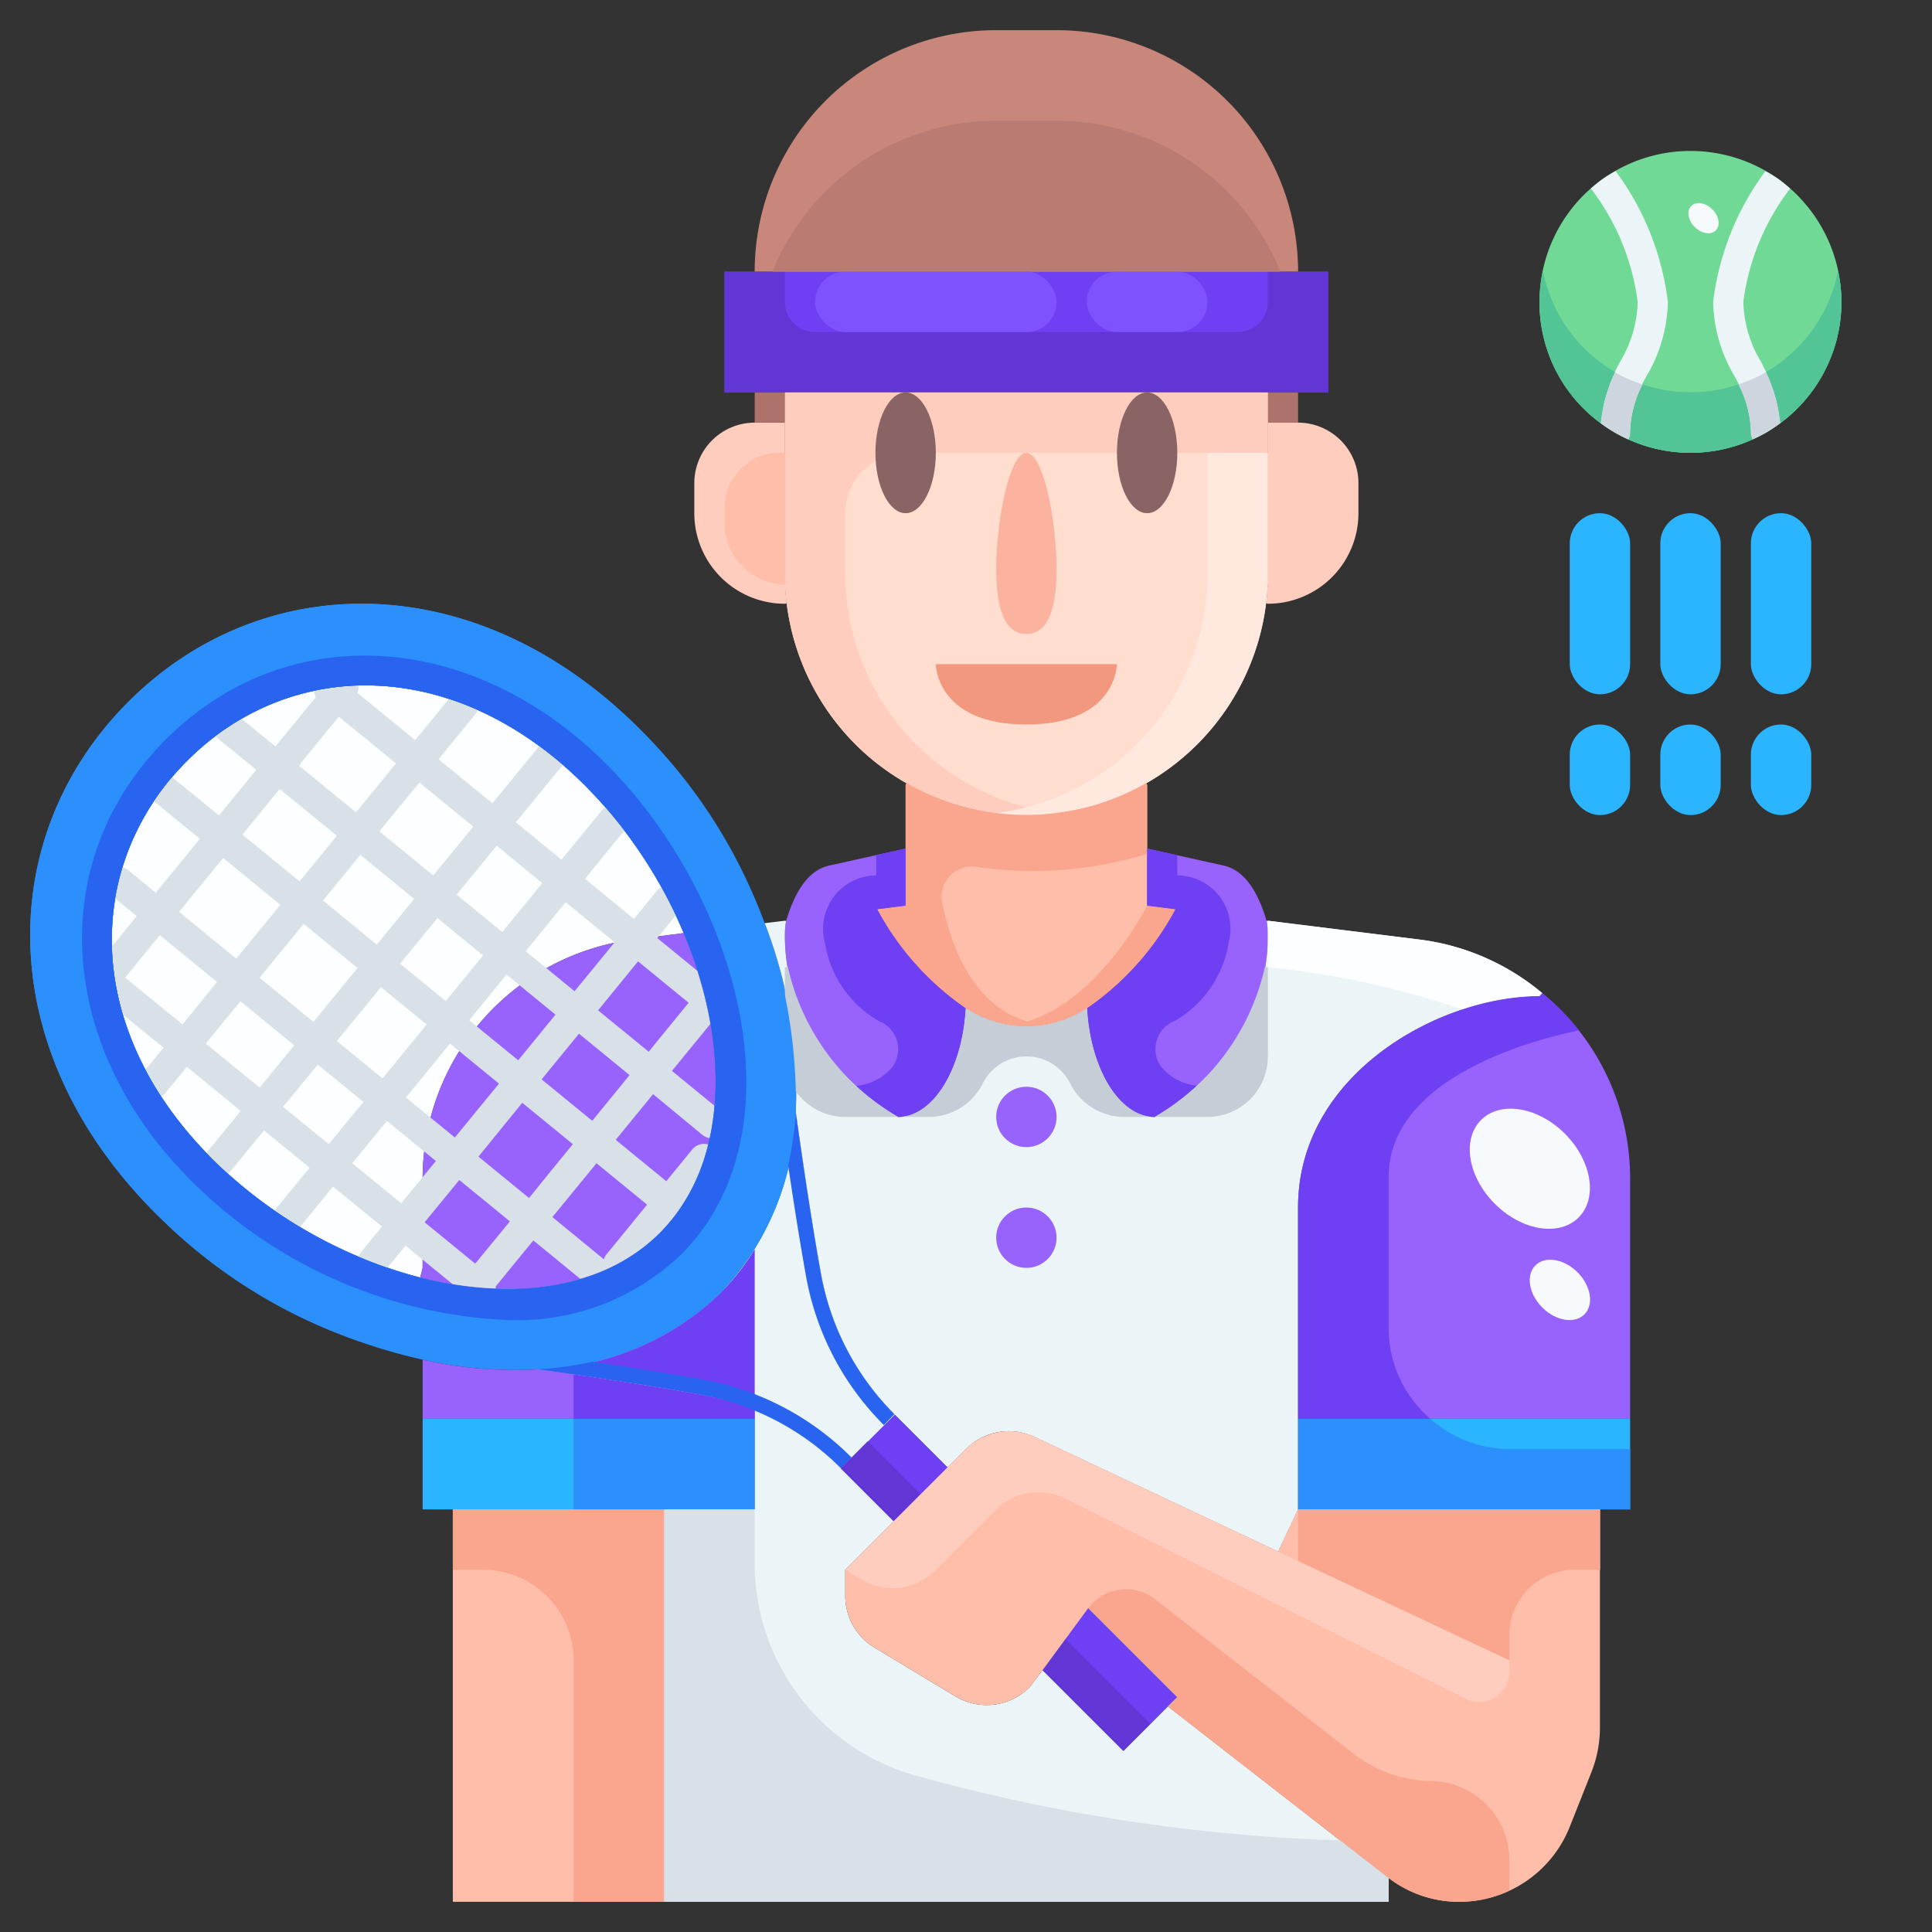 <svg height="512" viewBox="0 0 64 64" width="512" xmlns="http://www.w3.org/2000/svg"><rect x="0" y="0" width="64" height="64" fill="#333333" stroke="none"/><g id="_30-tennis" data-name="30-tennis"><path d="m22.651 30.91-1.64.21a8 8 0 0 0 -7.011 7.94v2.94l-.08.32a15.285 15.285 0 0 1 -6.9-3.94c-4.32-4.32-4.229-9.77-.82-13.18s8.86-3.5 13.18.82a15.433 15.433 0 0 1 3.271 4.89z" fill="#fdfeff"/><path d="m25.331 30.58a15.316 15.316 0 0 1 1.03 6.26 9.069 9.069 0 0 1 -2.51 6.01 9.049 9.049 0 0 1 -6.01 2.51 13.671 13.671 0 0 1 -3.841-.32 18.173 18.173 0 0 1 -8.86-4.86c-5.41-5.42-5.32-12.5-.89-16.93s11.51-4.52 16.93.89a18.444 18.444 0 0 1 4.151 6.44zm-3.48 10.27c2.3-2.3 2.34-6.27.8-9.94a15.433 15.433 0 0 0 -3.27-4.89c-4.32-4.32-9.77-4.23-13.18-.82s-3.5 8.86.82 13.18a15.285 15.285 0 0 0 6.9 3.94c3.04.78 6.05.41 7.93-1.47z" fill="#2b8ffc"/><path d="m38.69 56.53-1.47 1.47-2.68-2.68 1.51-2.05 2.95 2.95z" fill="#2b8ffc"/><path d="m28.367 47.388h2.517v2.475h-2.517z" fill="#2b8ffc" transform="matrix(.707 -.707 .707 .707 -25.706 35.191)"/><path d="m25 46.73a8.646 8.646 0 0 0 -1.88-.55c-1.56-.28-3.48-.57-5.28-.82a9.049 9.049 0 0 0 6.01-2.51 9.069 9.069 0 0 0 2.51-6.01c.25 1.8.54 3.72.82 5.28a8.793 8.793 0 0 0 2.44 4.72l.02.02-1.78 1.78-.02-.02a8.562 8.562 0 0 0 -2.84-1.89z" fill="#2b8ffc"/><path d="m54.75 10c0 1.86-1.23 2.49-1.25 4.33a5 5 0 0 1 -.41-8.4 8.813 8.813 0 0 1 1.66 4.07z" fill="#6fd995"/><path d="m57.25 10c0 1.86 1.23 2.49 1.25 4.33a5 5 0 0 1 -5 0c.02-1.84 1.25-2.47 1.25-4.33a8.813 8.813 0 0 0 -1.66-4.07 5.018 5.018 0 0 1 5.82 0 8.813 8.813 0 0 0 -1.66 4.07z" fill="#6fd995"/><path d="m61 10a5 5 0 0 1 -2.5 4.33c-.02-1.84-1.25-2.47-1.25-4.33a8.813 8.813 0 0 1 1.66-4.07 5.027 5.027 0 0 1 2.09 4.07z" fill="#6fd995"/><path d="m43 9h-18a8 8 0 0 1 8-8h2a8 8 0 0 1 8 8z" fill="#563d3e"/><path d="m25.001 9h17.999 1v4h-2-15.999-2v-4z" fill="#6f3ff3"/><path d="m23 16a2.006 2.006 0 0 1 2-2h1v5a8.1 8.1 0 0 0 .06.99l-.06.01a3 3 0 0 1 -3-3z" fill="#ffcdbe"/><path d="m22.001 50v13h-7v-7-6z" fill="#ffbeaa"/><path d="m25.001 47v3h-3-7-1v-3z" fill="#2cb5ff"/><path d="m54 47v3h-1-10v-3z" fill="#2cb5ff"/><path d="m29.061 30.12a9.279 9.279 0 0 0 2.93 3.28c-.11 2.02-1.08 3.6-2.24 3.6 0 0-3.75-2-3.75-6a2.629 2.629 0 0 1 .04-.49c.35-1.17.84-1.71 1.44-1.84l2.519-.56v1.89z" fill="#9863fc"/><path d="m38 28.11 2.52.56c.6.13 1.09.67 1.44 1.84a2.629 2.629 0 0 1 .04.49c0 4-3.75 6-3.75 6-1.16 0-2.13-1.58-2.24-3.6a9.279 9.279 0 0 0 2.93-3.28l-.94-.12z" fill="#9863fc"/><path d="m54 39.06v7.94h-11v-7c0-4.42 4.68-7 8-7l.09-.1a7.93 7.93 0 0 1 2.91 6.16z" fill="#9863fc"/><path d="m23.121 46.18a8.646 8.646 0 0 1 1.88.55v.27h-11.001v-1.96a13.671 13.671 0 0 0 3.84.32c1.801.25 3.721.54 5.281.82z" fill="#9863fc"/><path d="m27.861 48.64 1.75 1.75-1.611 1.61v.87a2 2 0 0 0 .97 1.71l2.69 1.62a2.007 2.007 0 0 0 2.439-.3l.44-.58 2.681 2.68 1.47-1.47 7.25 5.64c.02.01.04.03.06.04v.79h-24v-13h3v-3.27a8.562 8.562 0 0 1 2.84 1.89z" fill="#ebf5f7"/><path d="m26.361 36.84a15.316 15.316 0 0 0 -1.03-6.26l.669-.08.04.01a2.629 2.629 0 0 0 -.04.49c0 4 3.75 6 3.75 6 1.16 0 2.13-1.58 2.24-3.6a3.665 3.665 0 0 0 4.019 0c.11 2.02 1.08 3.6 2.24 3.6 0 0 3.75-2 3.75-6a2.629 2.629 0 0 0 -.04-.49l.041-.01 4.99.62a7.83 7.83 0 0 1 4.1 1.78l-.09.1c-3.32 0-8 2.58-8 7v10l-.66 1.4-8.07-3.8a2 2 0 0 0 -2.259.39l-.62.62-1.75-1.75-.02-.02a8.793 8.793 0 0 1 -2.44-4.72c-.281-1.56-.57-3.48-.82-5.28z" fill="#ebf5f7"/><path d="m22.651 30.91c1.54 3.67 1.5 7.64-.8 9.94-1.88 1.88-4.89 2.25-7.93 1.47l.079-.32v-2.94a8 8 0 0 1 7.01-7.94z" fill="#9863fc"/><path d="m43 9h-18a8 8 0 0 1 8-8h2a8 8 0 0 1 8 8z" fill="#c9867b"/><path d="m42 14v5a8.1 8.1 0 0 1 -.06.99 8.005 8.005 0 0 1 -13.6 4.67 7.984 7.984 0 0 1 -2.34-5.66v-6h16z" fill="#ffdecf"/><path d="m37.06 26.388a7.766 7.766 0 0 1 -.957.329c-.017.005-.035.008-.052.012a7.906 7.906 0 0 1 -.861.175c-.075.011-.149.022-.224.031a7.887 7.887 0 0 1 -.966.065 7.969 7.969 0 0 1 -3.967-1.059l-.033.059v4l-.94.12a9.279 9.279 0 0 0 2.93 3.28 3.665 3.665 0 0 0 4.019 0 9.279 9.279 0 0 0 2.93-3.28l-.939-.12v-4l-.03-.06a7.822 7.822 0 0 1 -.909.448z" fill="#ffbeaa"/><path d="m25.001 13h1v1h-1z" fill="#ad726a"/><path d="m42 13h1v1h-1z" fill="#ad726a"/><path d="m44 17.5v-.833a1.862 1.862 0 0 0 -2-1.667v4c0 .124-.017.247-.023.373a2.088 2.088 0 0 0 2.023-1.873z" fill="#ffbeaa"/><path d="m50 54.167a2.167 2.167 0 0 1 2.167-2.167h.833v-2h-10l-.658 1.4 7.658 3.6z" fill="#d8e0e8"/><path d="m51.09 32.9a7.83 7.83 0 0 0 -4.1-1.78l-4.99-.62v1.542a28.542 28.542 0 0 1 6.441 1.4 8.248 8.248 0 0 1 2.559-.442z" fill="#fdfeff"/><path d="m58.5 12.33a5 5 0 0 1 -5 0 5 5 0 0 1 -2.389-3.336 4.938 4.938 0 0 0 2.389 5.336 5 5 0 0 0 5 0 5 5 0 0 0 2.5-4.33 4.913 4.913 0 0 0 -.111-1.006 5 5 0 0 1 -2.389 3.336z" fill="#53c495"/><path d="m42 19v-5h1a2.006 2.006 0 0 1 2 2v1a3 3 0 0 1 -3 3l-.06-.01a8.1 8.1 0 0 0 .06-.99z" fill="#ffcdbe"/><path d="m43 9h-1v1a1 1 0 0 1 -1 1h-14a1 1 0 0 1 -1-1v-1h-2v4h20v-4z" fill="#6136d4"/><path d="m26 15a1.862 1.862 0 0 0 -2 1.667v.833a2.088 2.088 0 0 0 2.023 1.873c-.006-.126-.023-.249-.023-.373z" fill="#ffbeaa"/><path d="m42 15v-2h-16v6a7.984 7.984 0 0 0 2.34 5.66 7.838 7.838 0 0 0 1.69 1.28 7.868 7.868 0 0 0 4.97.993 7.968 7.968 0 0 1 -2.969-.993 7.838 7.838 0 0 1 -1.69-1.28 7.984 7.984 0 0 1 -2.341-5.66v-2a2 2 0 0 1 2-2z" fill="#ffcdbe"/><path d="m40 15v4a8.1 8.1 0 0 1 -.06.99 8.009 8.009 0 0 1 -6.94 6.943 7.985 7.985 0 0 0 9-7.933v-4z" fill="#ffe8de"/><path d="m31.21 29.892a1 1 0 0 1 1.2-1.166 13.022 13.022 0 0 0 5.59-.437v-2.289l-.03-.06a7.822 7.822 0 0 1 -.909.448 7.766 7.766 0 0 1 -.957.329c-.017.005-.035.008-.052.012a7.906 7.906 0 0 1 -.861.175c-.075.011-.149.022-.224.031a7.887 7.887 0 0 1 -.967.065 7.969 7.969 0 0 1 -3.967-1.059l-.033.059v4l-.94.12a9.279 9.279 0 0 0 2.93 3.28 3.909 3.909 0 0 0 2.01.6 3.5 3.5 0 0 0 .573-.051c-2.173-.262-3.034-2.407-3.363-4.057z" fill="#faa68e"/><path d="m33.5 33.96a3.508 3.508 0 0 0 .5.04 3.91 3.91 0 0 0 2.01-.6 9.279 9.279 0 0 0 2.93-3.28l-.94-.12s-1.782 3.558-4.5 3.96z" fill="#faa68e"/><path d="m35 4h-2a8 8 0 0 0 -7.414 5h16.828a8 8 0 0 0 -7.414-5z" fill="#ba7b72"/><path d="m50 48a3.965 3.965 0 0 1 -2.62-1h-4.38v3h11v-2z" fill="#2b8ffc"/><path d="m46 44v-5c0-3.22 4.53-4.494 6.3-4.869a7.869 7.869 0 0 0 -1.21-1.231l-.09.1c-3.32 0-8 2.58-8 7v7h4.38a3.972 3.972 0 0 1 -1.38-3z" fill="#6f3ff3"/><path d="m29.061 30.12.939-.12v-1.89l-.975.216v.674a1.768 1.768 0 0 0 -1.7 2.224 3.666 3.666 0 0 0 1.787 2.6 1 1 0 0 1 .45 1.52 1.766 1.766 0 0 1 -1.207.628 7.925 7.925 0 0 0 1.396 1.028c1.16 0 2.13-1.58 2.24-3.6a9.279 9.279 0 0 1 -2.93-3.28z" fill="#6f3ff3"/><path d="m38.466 35.339a1 1 0 0 1 .45-1.52 3.662 3.662 0 0 0 1.786-2.6 1.767 1.767 0 0 0 -1.702-2.219v-.668l-1-.222v1.89l.94.12a9.279 9.279 0 0 1 -2.93 3.28c.11 2.02 1.08 3.6 2.24 3.6a7.911 7.911 0 0 0 1.4-1.035 1.759 1.759 0 0 1 -1.184-.626z" fill="#6f3ff3"/><path d="m26.1 32.034-.1.008v2.958a2 2 0 0 0 2 2h1.75a7.658 7.658 0 0 1 -3.65-4.966z" fill="#c5ced6"/><path d="m36.01 33.4a3.665 3.665 0 0 1 -4.019 0c-.11 2.02-1.08 3.6-2.24 3.6h1.013a2 2 0 0 0 1.789-1.106 1.619 1.619 0 0 1 2.9 0 2 2 0 0 0 1.784 1.106h1.013c-1.16 0-2.13-1.58-2.24-3.6z" fill="#c5ced6"/><path d="m38.25 37h1.75a2 2 0 0 0 2-2v-2.958l-.1-.008a7.658 7.658 0 0 1 -3.65 4.966z" fill="#c5ced6"/><path d="m22 50h-7v2h1a3 3 0 0 1 3 3v8h3z" fill="#faa68e"/><path d="m19.001 50h3 3v-3h-6z" fill="#2b8ffc"/><path d="m23.121 46.18c-1.229-.221-2.68-.446-4.12-.655v1.475h6v-.27a8.646 8.646 0 0 0 -1.88-.55z" fill="#6f3ff3"/><path d="m32.172 45.812h2.517v13.237h-2.517z" fill="#6f3ff3" transform="matrix(.707 -.707 .707 .707 -27.282 38.996)"/><path d="m27.181 42.12a8.793 8.793 0 0 0 2.44 4.72l.02.02-1.78 1.78-.02-.02a8.793 8.793 0 0 0 -4.72-2.44c-1.56-.28-3.48-.57-5.28-.82a9.049 9.049 0 0 0 6.01-2.51 9.069 9.069 0 0 0 2.51-6.01c.25 1.8.539 3.72.82 5.28z" fill="#ebf5f7"/><path d="m17.841 45.36a17.323 17.323 0 0 1 -12.7-5.18c-5.41-5.42-5.32-12.5-.89-16.93s11.51-4.52 16.93.89a17.323 17.323 0 0 1 5.18 12.7 9.069 9.069 0 0 1 -2.51 6.01 9.049 9.049 0 0 1 -6.01 2.51zm-10.82-6.98c4.33 4.32 11.42 5.88 14.83 2.47s1.85-10.5-2.47-14.83-9.77-4.23-13.181-.82-3.5 8.86.821 13.18z" fill="#2b8ffc"/><path d="m22.259 35.475.885-1.082.39-.478a13.412 13.412 0 0 0 -.434-1.755l-1.329-1.087.61-.746q-.222-.473-.478-.934a.49.49 0 0 0 -.148.122l-.755.925-.811-.663-.811-.664 1.3-1.594c-.2-.266-.411-.526-.63-.778a.423.423 0 0 0 -.074.06l-1.374 1.678-.756-.619-.757-.619 1.555-1.9c-.258-.222-.519-.427-.783-.62l-1.547 1.89-.892-.73-.892-.73 1.221-1.494a.508.508 0 0 0 .069-.13 9.984 9.984 0 0 0 -.955-.365l-1.109 1.356-.646-.528-1.261-1.032c0-.008 0-.017 0-.025a.49.49 0 0 0 .023-.211 8.215 8.215 0 0 0 -1.465.177.478.478 0 0 0 .05.173c.005.007 0 .015.007.022l-1.338 1.633-1.113-.909a8.632 8.632 0 0 0 -.851.563.5.5 0 0 0 .078.1l1.252 1.019-.782.957-.455.556-1.541-1.26-.012-.004a8.7 8.7 0 0 0 -.6.794l1.52 1.245-.73.893-.731.892-.9-.739a.5.5 0 0 0 -.19-.095 8.038 8.038 0 0 0 -.246 1.03l.707.578-.811.992a8.842 8.842 0 0 0 .375 2.287l1.322 1.082-.586.716q.236.447.522.887a.454.454 0 0 0 .121-.094l.718-.876.892.73.892.73-1.134 1.384c.062.064.116.131.18.2.173.172.357.332.538.5.007-.008.016-.01.023-.019l1.162-1.42.958.782.555.455-1.131 1.375c-.01.012-.013.027-.022.04.275.19.553.371.837.542l1.09-1.332.151.123 1.472 1.2-.7.858a.461.461 0 0 0 -.071.135q.473.2.952.367l.6-.726 1.164.952.393.321a11.186 11.186 0 0 0 1.427.145.634.634 0 0 0 .007-.075l.591-.723.65-.794 1.553 1.27a6.111 6.111 0 0 0 2.638-1.515 6.2 6.2 0 0 0 1.6-2.934.5.5 0 0 0 -.524.163l-.862 1.054-1.676-1.371 1.238-1.513 1.639 1.355a.491.491 0 0 0 .166.087.53.53 0 0 0 .055.01h.018a8.253 8.253 0 0 0 .154-1.07zm-3.52-5.588.811.663.811.664-.663.811-.664.811-.811-.664-.811-.664zm-10.139 2.502.73-.892.73-.892.892.73.893.73-1.461 1.786-.893-.731-.891-.73zm4.653-.465.619-.756.619-.756.756.619.756.619-1.237 1.513-1.512-1.237zm-.153-1.389-.619.757-1.781-1.461 1.237-1.513 1.785 1.461zm-1.918 3.922 1.439-1.757 1.513 1.238-.023.027-1.438 1.758-.757-.618-.756-.62zm3.726.113.811.664.81.663-1.461 1.784-.811-.663-.811-.664zm1.444-.111-.81-.663 1.238-1.512.811.664.81.663-1.1 1.348-.134.164zm.1-6.443.757.619.756.619-1.326 1.621-.756-.619-.757-.619.663-.811zm-2.558-2.094 1.784 1.46-.663.811-.664.807-1.785-1.46.664-.811zm-2.67-2.182 1.144.935.75.614-1.326 1.621-.947-.775-.945-.775zm-2.094 2.56.135-.164.947.775.946.774-1.1 1.348-.134.164-.947-.775-.947-.774zm-2.467 3.014.731-.892.947.775.946.775-.73.892-.73.892-.947-.774-.947-.775zm-.618 4.621-1.845-1.505a.355.355 0 0 0 -.057-.041l.007-.01 1.144-1.4.947.774.947.775-.7.863zm2.555 2.093-.892-.73-.892-.73 1.149-1.4.892.731.892.73zm2.291 1.872-1.349-1.1-.164-.135 1.148-1.4.756.618.756.619-.574.7zm2.4 1.96-1.622-1.327.574-.7.575-.7.81.663.811.664zm3.6.6-.574.7-.575.7-1.676-1.371 1.149-1.4 1.151.941zm.634-.774-1.232-1.008-.443-.364 1.45-1.783.838.685.838.686-.73.893zm3.911.22-1.336 1.635a.5.5 0 0 0 -.094.177l-1.707-1.4.73-.892.731-.892zm-1.765-2.842-.052.064-.838-.686-.839-.686.783-.958.454-.555.838.685.838.686zm1.819-2.224-.838-.685-.839-.686.123-.151 1.2-1.472 1.676 1.372-1 1.223z" fill="#d8e0e8"/><path d="m20.089 25.313c-4.465-4.465-10.6-4.808-14.594-.819s-3.645 10.128.82 14.6a15.791 15.791 0 0 0 10.535 4.635 7.851 7.851 0 0 0 5.708-2.166c4.052-4.058 1.951-11.819-2.469-16.25zm1.762 15.537c-3.41 3.41-10.5 1.85-14.83-2.47s-4.23-9.77-.821-13.18 8.86-3.5 13.18.82 5.881 11.42 2.471 14.83z" fill="#2864f0"/><path d="m23.851 42.85a9.049 9.049 0 0 1 -6.01 2.51c1.8.25 3.72.54 5.28.82a8.844 8.844 0 0 1 1.88.572v-5.37a7.836 7.836 0 0 1 -1.15 1.468z" fill="#6f3ff3"/><path d="m23.209 45.688c-1.156-.207-2.439-.408-3.591-.578a11.2 11.2 0 0 1 -1.777.25c1.8.25 3.72.54 5.28.82a8.793 8.793 0 0 1 4.72 2.44l.02.02.349-.349c-.007-.008-.009-.017-.016-.024a9.243 9.243 0 0 0 -4.985-2.579z" fill="#2864f0"/><path d="m27.181 42.12c-.28-1.56-.57-3.48-.82-5.28a11.225 11.225 0 0 1 -.251 1.775c.171 1.152.371 2.435.578 3.591a9.267 9.267 0 0 0 2.59 5l.348-.359-.005-.006a8.793 8.793 0 0 1 -2.44-4.721z" fill="#2864f0"/><path d="m32.356 46.257h1.259v13.237h-1.259z" fill="#6136d4" transform="matrix(.707 -.707 .707 .707 -27.727 38.81)"/><path d="m31.391 48.61.62-.62a2 2 0 0 1 2.259-.39l8.07 3.8.66-1.4h10v7.24a4.031 4.031 0 0 1 -.28 1.46l-.73 1.84a3.937 3.937 0 0 1 -3.64 2.46 3.827 3.827 0 0 1 -2.35-.79c-.02-.01-.04-.03-.06-.04l-7.25-5.64.31-.31-2.95-2.95-1.51 2.05-.44.58a2.007 2.007 0 0 1 -2.439.3l-2.69-1.62a2 2 0 0 1 -.971-1.71v-.87l1.61-1.61z" fill="#ffbeaa"/><path d="m47.477 59a4.316 4.316 0 0 1 -2.529-.821l-6.695-5.207a1.553 1.553 0 0 0 -2.2.3l2.947 2.948-.31.31 7.25 5.64c.02.01.04.03.06.04a3.827 3.827 0 0 0 2.35.79 3.891 3.891 0 0 0 1.65-.37v-1a2.627 2.627 0 0 0 -2.523-2.63z" fill="#faa68e"/><path d="m32.981 50.019a2 2 0 0 1 2.309-.374l13.263 6.631a1 1 0 0 0 1.447-.894v-.382l-7.658-3.6-8.069-3.8a1.981 1.981 0 0 0 -1.6-.026 1.951 1.951 0 0 0 -.666.42l-.616.616-1.78 1.78-1.611 1.61.536.322a2 2 0 0 0 2.443-.3z" fill="#ffcdbe"/><path d="m43 50v1.706l7 3.294v-.833a2.167 2.167 0 0 1 2.167-2.167h.833v-2z" fill="#faa68e"/><path d="m44.392 60.966a59.473 59.473 0 0 1 -14.039-2.143 7.294 7.294 0 0 1 -5.353-7.023v-1.8h-3v13h24v-.79c-.02-.01-.04-.03-.06-.04z" fill="#d8e0e8"/><g fill="#2cb5ff"><rect height="6" rx="1" width="2" x="52" y="17"/><rect height="3" rx="1" width="2" x="52" y="24"/><rect height="6" rx="1" width="2" x="55" y="17"/><rect height="3" rx="1" width="2" x="55" y="24"/><rect height="6" rx="1" width="2" x="58" y="17"/><rect height="3" rx="1" width="2" x="58" y="24"/></g><path d="m35 18.857c0 1.657-.448 2.143-1 2.143s-1-.486-1-2.143.448-3.857 1-3.857 1 2.2 1 3.857z" fill="#fbb39f"/><path d="m31 22h6s0 2-3 2-3-2-3-2z" fill="#f2987e"/><ellipse cx="38" cy="15" fill="#8a6364" rx="1" ry="2"/><ellipse cx="30" cy="15" fill="#8a6364" rx="1" ry="2"/><rect fill="#7f52ff" height="2" rx="1" width="8" x="27.001" y="9"/><rect fill="#7f52ff" height="2" rx="1" width="4" x="36" y="9"/><path d="m53.09 5.93a4.933 4.933 0 0 0 -.389.317 7.8 7.8 0 0 1 1.549 3.753 4.011 4.011 0 0 1 -.572 1.963 5.38 5.38 0 0 0 -.649 2.053 5.139 5.139 0 0 0 .471.314 4.949 4.949 0 0 0 .443.222.479.479 0 0 0 .057-.216 4.05 4.05 0 0 1 .572-1.926 5 5 0 0 0 .678-2.41 9.089 9.089 0 0 0 -1.731-4.331 4.808 4.808 0 0 0 -.429.261z" fill="#ebf5f7"/><path d="m57.75 10a7.8 7.8 0 0 1 1.55-3.753 4.933 4.933 0 0 0 -.389-.317 4.808 4.808 0 0 0 -.429-.261 9.089 9.089 0 0 0 -1.732 4.331 5 5 0 0 0 .678 2.41 4.038 4.038 0 0 1 .572 1.926.492.492 0 0 0 .057.216 4.949 4.949 0 0 0 .443-.222 5.006 5.006 0 0 0 .471-.314 5.38 5.38 0 0 0 -.649-2.053 4.022 4.022 0 0 1 -.572-1.963z" fill="#ebf5f7"/><path d="m53.5 12.33a5 5 0 0 1 -2.389-3.336 4.922 4.922 0 0 0 1.918 5.022 4.88 4.88 0 0 1 .472-1.685z" fill="#53c495"/><path d="m57.586 12.734a4.858 4.858 0 0 1 -3.171 0 3.561 3.561 0 0 0 -.415 1.6.479.479 0 0 1 -.057.216 4.946 4.946 0 0 0 4.114 0 .492.492 0 0 1 -.057-.214 3.561 3.561 0 0 0 -.414-1.602z" fill="#53c495"/><path d="m61 10a4.913 4.913 0 0 0 -.111-1.006 5 5 0 0 1 -2.389 3.336 4.88 4.88 0 0 1 .472 1.685 4.994 4.994 0 0 0 2.028-4.015z" fill="#53c495"/><path d="m53.029 14.016a5.139 5.139 0 0 0 .471.314 5.139 5.139 0 0 1 -.471-.314z" fill="#ebf5f7"/><path d="m53.943 14.552a4.949 4.949 0 0 1 -.443-.222 4.949 4.949 0 0 0 .443.222z" fill="#ebf5f7"/><path d="m54.415 12.734a4.832 4.832 0 0 1 -.914-.4 4.88 4.88 0 0 0 -.472 1.685 5.139 5.139 0 0 0 .471.314 4.949 4.949 0 0 0 .443.222.479.479 0 0 0 .057-.219 3.561 3.561 0 0 1 .415-1.602z" fill="#cdd6de"/><path d="m58.057 14.552a4.949 4.949 0 0 0 .443-.222 4.949 4.949 0 0 1 -.443.222z" fill="#ebf5f7"/><path d="m58.971 14.016a5.006 5.006 0 0 1 -.471.314 5.006 5.006 0 0 0 .471-.314z" fill="#ebf5f7"/><path d="m57.586 12.734a3.561 3.561 0 0 1 .414 1.6.492.492 0 0 0 .057.216 4.949 4.949 0 0 0 .443-.222 5.006 5.006 0 0 0 .471-.314 4.88 4.88 0 0 0 -.472-1.685 4.851 4.851 0 0 1 -.913.405z" fill="#cdd6de"/><circle cx="34" cy="37" fill="#9863fc" r="1"/><circle cx="34" cy="41" fill="#9863fc" r="1"/><ellipse cx="50.684" cy="38.695" fill="#f6fafd" rx="1.642" ry="2.285" transform="matrix(.707 -.707 .707 .707 -12.513 47.192)"/><ellipse cx="51.682" cy="42.708" fill="#f6fafd" rx=".825" ry="1.148" transform="matrix(.707 -.707 .707 .707 -15.06 49.074)"/><ellipse cx="56.428" cy="7.208" fill="#f6fafd" rx=".413" ry=".574" transform="matrix(.707 -.707 .707 .707 11.441 42.026)"/></g></svg>